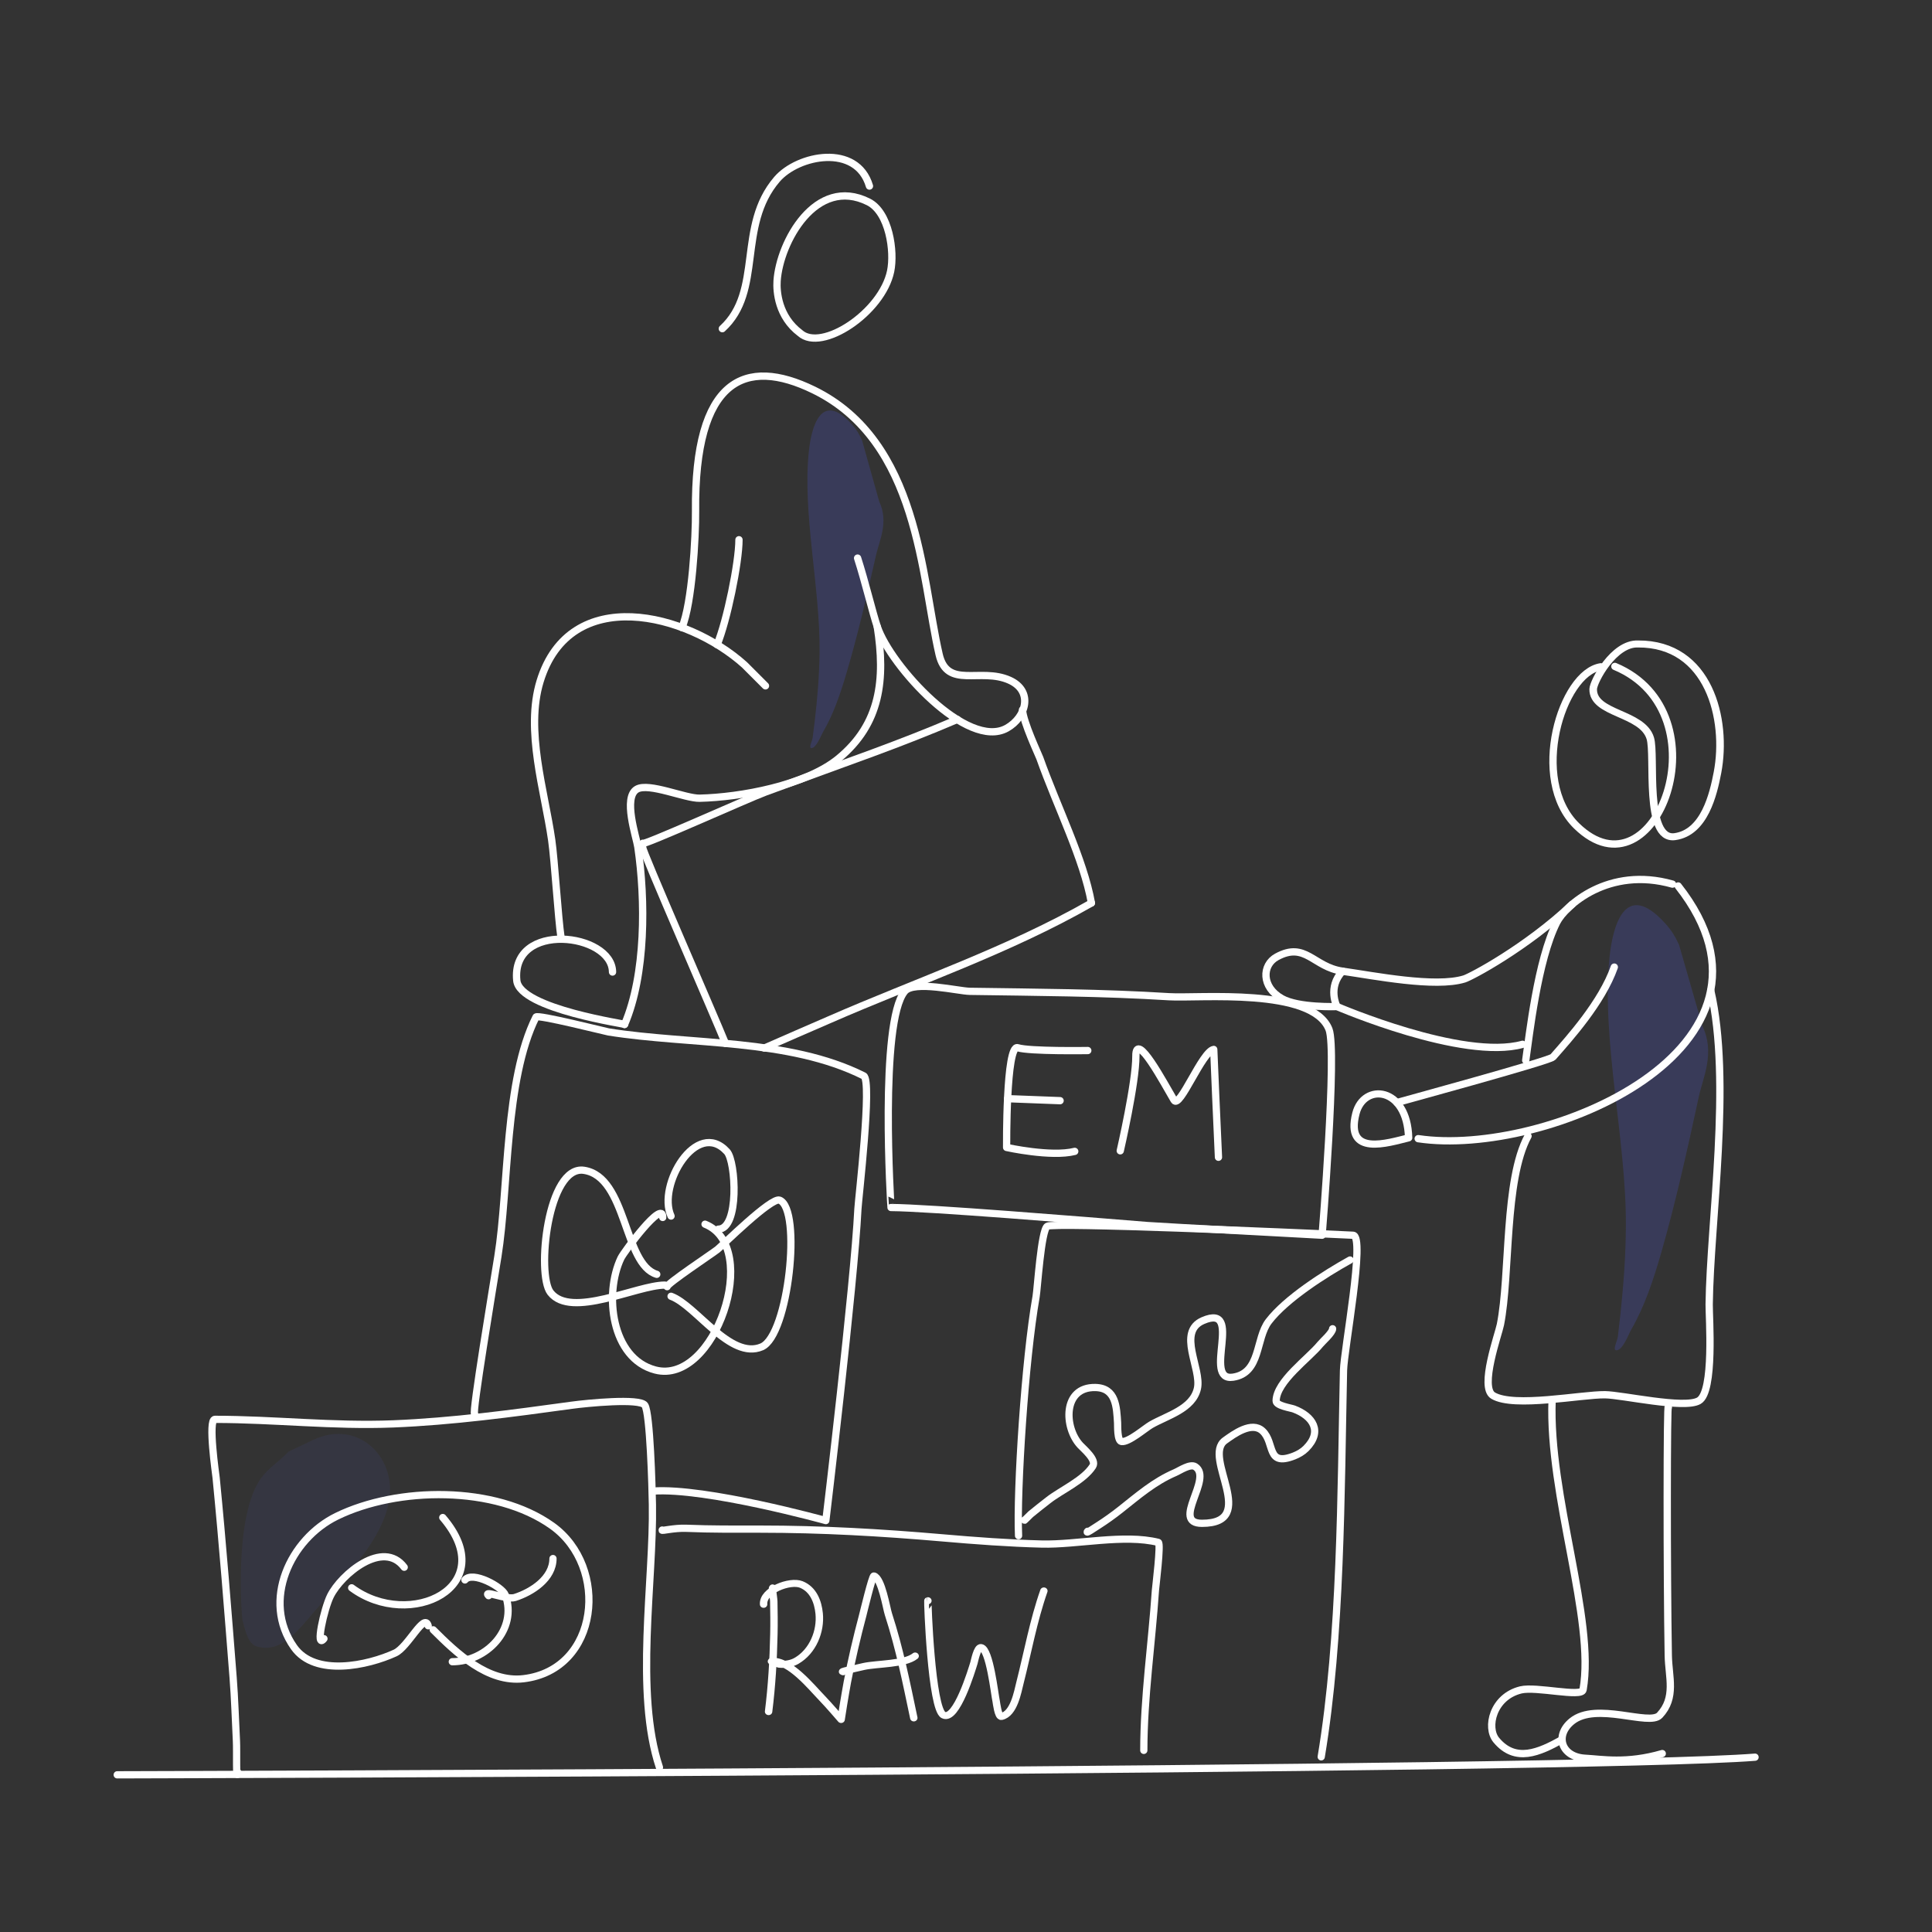 <?xml version="1.0" encoding="UTF-8" standalone="no"?>
<!DOCTYPE svg PUBLIC "-//W3C//DTD SVG 1.1//EN" "http://www.w3.org/Graphics/SVG/1.1/DTD/svg11.dtd">
<svg width="100%" height="100%" viewBox="0 0 800 800" version="1.1" xmlns="http://www.w3.org/2000/svg" xmlns:xlink="http://www.w3.org/1999/xlink" xml:space="preserve" xmlns:serif="http://www.serif.com/" style="fill-rule:evenodd;clip-rule:evenodd;stroke-linecap:round;stroke-linejoin:round;stroke-miterlimit:1.5;">
    <rect x="0" y="0" width="800" height="800" fill="#333333" stroke="none"/>
    <g opacity="0.25">
        <g transform="matrix(1.728,-0.578,0.578,1.728,-2416.15,-452.403)">
            <path d="M1136.3,989.754C1133.76,991.161 1130.89,991.736 1128.36,993.577C1119.8,999.821 1114.27,1022.15 1114.23,1022.78C1114.04,1025.74 1113.81,1028.37 1115.51,1029.51C1119.32,1032.07 1123.46,1030.32 1129.06,1026.85C1137.3,1021.75 1148.56,1017.04 1153.91,1008.53C1159.65,999.407 1153.95,987.599 1142.47,988.996" style="fill:rgb(86,96,255);fill-opacity:0.28;"/>
        </g>
        <g transform="matrix(-1.131,-1.485,-0.879,0.67,2563.05,1141.49)">
            <path d="M1111.97,1070.91C1107.07,1072.66 1105.06,1079.81 1102.98,1083.99C1097.1,1095.84 1091.28,1107.69 1086.03,1119.83C1083.2,1126.37 1080.57,1133.03 1078.89,1139.97C1078.54,1141.43 1076.98,1145.53 1077.61,1147.04C1078.03,1148.02 1078.75,1145.24 1079.29,1144.32C1079.8,1143.46 1081.59,1140.51 1082.05,1139.76C1085.54,1134.09 1089.18,1128.5 1093.2,1123.18C1104.65,1108 1120.47,1096.4 1130.55,1080.09C1133.94,1074.61 1139.63,1063.01 1129.38,1061.54C1127.73,1061.3 1126.64,1061.53 1125.1,1062.12" style="fill:rgb(86,96,255);fill-opacity:0.75;"/>
        </g>
        <g transform="matrix(-1.503,-1.973,-1.146,0.873,3603.49,1683.89)">
            <path d="M1111.97,1070.91C1107.07,1072.66 1105.06,1079.81 1102.98,1083.99C1097.1,1095.84 1091.28,1107.69 1086.03,1119.83C1083.2,1126.37 1080.57,1133.03 1078.89,1139.97C1078.54,1141.43 1076.98,1145.53 1077.61,1147.04C1078.03,1148.02 1078.75,1145.24 1079.29,1144.32C1079.8,1143.46 1081.59,1140.51 1082.05,1139.76C1085.54,1134.09 1089.18,1128.5 1093.2,1123.18C1104.65,1108 1120.47,1096.4 1130.55,1080.09C1133.94,1074.61 1139.63,1063.01 1129.38,1061.54C1127.73,1061.3 1126.64,1061.53 1125.1,1062.12" style="fill:rgb(86,96,255);fill-opacity:0.75;"/>
        </g>
    </g>
    <g>
        <g transform="matrix(7.304,0,0,7.304,-1803.28,-1501.43)">
            <path d="M260.377,306.045C260.26,306.63 260.324,304.851 260.293,304.255C260.23,303.056 260.199,301.859 260.105,300.661C259.808,296.883 259.514,293.112 259.142,289.34C259.129,289.204 258.666,286.028 259.071,286.028C262.422,286.028 265.796,286.422 269.172,286.286C272.55,286.15 275.948,285.69 279.296,285.229C280.166,285.109 283.171,284.815 283.447,285.228C283.747,285.679 283.86,289.926 283.876,290.866C283.95,295.167 282.862,301.518 284.275,305.759" style="fill:none;stroke:white;stroke-width:0.41px;"/>
        </g>
        <g transform="matrix(7.304,0,0,7.304,-1803.28,-1501.43)">
            <path d="M284.431,292.303C284.344,292.382 285.087,292.175 285.802,292.205C287.196,292.263 288.589,292.252 289.983,292.252C293.453,292.252 296.837,292.445 300.295,292.745C302.179,292.909 304.065,293.05 305.956,293.098C307.935,293.148 310.617,292.519 312.556,293.004C312.718,293.044 312.405,295.537 312.392,295.729C312.19,298.707 311.734,301.82 311.734,304.795" style="fill:none;stroke:white;stroke-width:0.41px;"/>
        </g>
        <g transform="matrix(7.304,0,0,7.304,-1803.28,-1501.43)">
            <path d="M304.633,292.625C304.522,290.048 304.994,282.66 305.627,279.075C305.707,278.621 305.912,275.315 306.261,275.082C306.598,274.857 319.842,275.41 323.599,275.591C324.307,275.625 323.081,282.096 323.056,283.256C322.906,290.157 322.93,298.33 321.792,305.161" style="fill:none;stroke:white;stroke-width:0.41px;"/>
        </g>
        <g transform="matrix(7.304,0,0,7.304,-1803.28,-1501.43)">
            <path d="M273.796,285.713C273.632,285.759 274.836,278.532 275.115,276.796C275.74,272.901 275.492,266.787 277.276,263.22C277.355,263.061 281.231,264.04 281.386,264.065C286.057,264.81 291.589,264.422 295.856,266.555C296.348,266.801 295.553,273.556 295.527,274.095C295.318,278.368 293.708,291.768 293.708,291.768C293.708,291.768 286.898,289.881 283.901,290.095" style="fill:none;stroke:white;stroke-width:0.41px;"/>
        </g>
        <g transform="matrix(7.304,0,0,7.304,-1803.28,-1501.43)">
            <path d="M297.402,274.019C297.398,274.022 296.736,263.497 298.181,261.763C298.704,261.135 301.228,261.754 301.869,261.763C305.635,261.819 309.405,261.833 313.167,262.069C314.835,262.173 321.301,261.525 322.234,263.924C322.697,265.115 321.843,275.591 321.843,275.591C321.843,275.591 312.589,275.094 311.926,275.04C308.236,274.741 299.473,274.029 297.402,274.019" style="fill:none;stroke:white;stroke-width:0.41px;"/>
        </g>
        <g transform="matrix(7.304,0,0,7.304,-1803.28,-1501.43)">
            <path d="M283.334,253.622C283.2,253.579 287.44,263.273 288.017,264.715" style="fill:none;stroke:white;stroke-width:0.41px;"/>
        </g>
        <g transform="matrix(7.304,0,0,7.304,-1803.28,-1501.43)">
            <path d="M290.218,264.981C291.436,264.44 292.662,263.918 293.882,263.384C298.89,261.193 304.016,259.468 308.765,256.755" style="fill:none;stroke:white;stroke-width:0.41px;"/>
        </g>
        <g transform="matrix(7.304,0,0,7.304,-1803.28,-1501.43)">
            <path d="M283.33,253.367C283.181,253.59 289.312,250.824 290.289,250.465C295.415,248.581 297.793,247.787 301.167,246.347" style="fill:none;stroke:white;stroke-width:0.41px;"/>
        </g>
        <g transform="matrix(7.304,0,0,7.304,-1803.28,-1501.43)">
            <path d="M304.856,245.801C304.895,246.495 305.776,248.364 305.838,248.539C306.817,251.295 308.318,254.259 308.765,256.755" style="fill:none;stroke:white;stroke-width:0.41px;"/>
        </g>
        <g transform="matrix(7.304,0,0,7.304,-1803.28,-1501.43)">
            <path d="M271.166,297.732C270.948,296.951 270.026,298.938 269.289,299.275C267.739,299.986 264.752,300.639 263.558,298.947C261.703,296.319 263.34,292.814 265.977,291.524C269.416,289.841 274.97,289.763 278.192,292.064C281.447,294.389 280.878,300.215 276.571,300.732C274.548,300.975 272.768,299.278 271.45,297.96" style="fill:none;stroke:white;stroke-width:0.41px;"/>
        </g>
        <g transform="matrix(7.304,0,0,7.304,-1803.28,-1501.43)">
            <path d="M265.255,298.463C264.746,299.105 265.259,296.767 265.625,296.034C266.234,294.816 268.607,292.814 269.806,294.413" style="fill:none;stroke:white;stroke-width:0.41px;"/>
        </g>
        <g transform="matrix(7.304,0,0,7.304,-1803.28,-1501.43)">
            <path d="M266.826,295.579C270.131,298.022 275.348,295.512 271.991,291.594" style="fill:none;stroke:white;stroke-width:0.41px;"/>
        </g>
        <g transform="matrix(7.304,0,0,7.304,-1803.28,-1501.43)">
            <path d="M273.247,295.133C273.676,294.603 275.371,295.525 275.537,295.987C276.247,297.957 274.444,299.769 272.531,299.769" style="fill:none;stroke:white;stroke-width:0.41px;"/>
        </g>
        <g transform="matrix(7.304,0,0,7.304,-1803.28,-1501.43)">
            <path d="M274.588,296.026C274.24,295.67 275.604,296.279 276.078,296.128C277.037,295.823 278.239,295.051 278.239,293.92" style="fill:none;stroke:white;stroke-width:0.41px;"/>
        </g>
        <g transform="matrix(7.304,0,0,7.304,-1803.28,-1501.43)">
            <path d="M284.933,274.504C284.135,272.763 286.383,268.961 288.104,270.854C288.611,271.411 288.816,275.246 287.611,275.246" style="fill:none;stroke:white;stroke-width:0.41px;"/>
        </g>
        <g transform="matrix(7.304,0,0,7.304,-1803.28,-1501.43)">
            <path d="M284.46,274.584C284.506,273.502 282.266,276.522 282.091,276.89C281.134,278.9 281.532,282.578 284.04,283.232C287.413,284.112 290.08,276.253 286.859,274.964" style="fill:none;stroke:white;stroke-width:0.41px;"/>
        </g>
        <g transform="matrix(7.304,0,0,7.304,-1803.28,-1501.43)">
            <path d="M284.123,277.807C282.237,277.246 282.448,272.287 280,271.911C277.933,271.592 277.295,277.808 278.098,278.84C279.264,280.34 282.997,278.417 284.581,278.417" style="fill:none;stroke:white;stroke-width:0.41px;"/>
        </g>
        <g transform="matrix(7.304,0,0,7.304,-1803.28,-1501.43)">
            <path d="M284.711,278.507C284.654,278.366 287.345,276.576 287.564,276.397C287.847,276.166 290.622,273.416 291.087,273.602C292.353,274.108 291.602,281.263 290.077,281.917C288.293,282.682 286.353,279.568 284.933,279.051" style="fill:none;stroke:white;stroke-width:0.41px;"/>
        </g>
        <g transform="matrix(7.304,0,0,6.913,-1771.49,-1385.16)">
            <path d="M286.38,295.524C286.256,295.298 286.399,296.039 286.404,296.296C286.416,296.948 286.424,297.598 286.41,298.249C286.379,299.809 286.292,301.346 286.11,302.893" style="fill:none;stroke:white;stroke-width:0.42px;"/>
        </g>
        <g transform="matrix(7.304,0,0,6.913,-1771.49,-1385.16)">
            <path d="M285.827,296.466C285.77,295.624 287.326,295.007 287.964,295.279C288.657,295.575 288.912,296.331 288.977,297.013C289.078,298.075 288.625,299.282 287.689,299.854C287.4,300.031 287.024,300.089 286.694,300.052C286.667,300.049 286.171,299.889 286.29,299.88C287.313,299.807 288.548,301.443 289.14,302.086C289.518,302.497 290.222,303.365 290.222,303.365C290.222,303.365 290.309,302.752 290.359,302.447C290.431,302.009 290.495,301.57 290.574,301.133C290.816,299.786 291.115,298.443 291.449,297.116C291.481,296.991 291.992,294.733 292.084,294.764C292.522,294.91 292.793,296.7 292.9,297.047C293.549,299.168 293.915,301.138 294.342,303.271" style="fill:none;stroke:white;stroke-width:0.42px;"/>
        </g>
        <g transform="matrix(7.304,0,0,6.913,-1771.49,-1385.16)">
            <path d="M290.334,300.506C290.184,300.508 290.616,300.404 290.762,300.369C291.011,300.31 291.26,300.247 291.509,300.189C292.251,300.016 293.833,300.065 294.419,299.563" style="fill:none;stroke:white;stroke-width:0.42px;"/>
        </g>
        <g transform="matrix(7.304,0,0,6.913,-1771.49,-1385.16)">
            <path d="M295.141,296.252C295.115,296.26 295.338,302.739 296.024,303.099C296.754,303.481 297.628,300.399 297.75,299.983C297.787,299.857 297.934,299.022 298.153,299.056C298.644,299.132 298.924,301.865 299.012,302.275C299.029,302.358 299.122,303.229 299.312,303.185C300.019,303.022 300.23,301.714 300.359,301.176C300.796,299.368 301.128,297.427 301.716,295.665" style="fill:none;stroke:white;stroke-width:0.42px;"/>
        </g>
        <g transform="matrix(7.304,0,0,7.304,-1803.28,-1501.43)">
            <path d="M304.963,291.741C304.895,291.843 305.272,291.449 305.321,291.408C305.65,291.135 305.988,290.872 306.325,290.609C307.058,290.038 308.32,289.491 308.84,288.687C309.075,288.324 308.338,287.72 308.128,287.493C307.205,286.498 307.122,284.185 308.986,284.223C310.163,284.247 310.192,285.33 310.248,286.232C310.257,286.376 310.219,287.251 310.471,287.287C310.872,287.345 311.821,286.52 312.145,286.335C313.055,285.813 314.507,285.445 314.772,284.283C315.027,283.165 313.591,281.075 315.09,280.429C317.45,279.41 315.019,283.901 316.789,283.639C318.386,283.403 318.062,281.452 318.815,280.472C319.798,279.19 321.985,277.795 323.425,276.995" style="fill:none;stroke:white;stroke-width:0.41px;"/>
        </g>
        <g transform="matrix(7.304,0,0,7.304,-1803.28,-1501.43)">
            <path d="M308.549,292.374C308.397,292.552 308.969,292.161 309.167,292.034C309.591,291.763 309.998,291.471 310.394,291.159C311.413,290.354 312.307,289.566 313.51,289.047C313.773,288.934 314.362,288.526 314.652,288.712C315.679,289.373 313.244,291.923 315.029,291.923C318.318,291.923 315.025,288.168 316.334,287.227C316.841,286.863 317.859,286.113 318.472,286.695C319.183,287.371 318.667,288.728 320.257,288.103C320.499,288.008 320.742,287.867 320.927,287.682C321.89,286.719 321.327,285.85 320.24,285.442C320.067,285.377 319.236,285.258 319.236,284.987C319.236,283.88 321.094,282.57 321.734,281.776C321.861,281.618 322.438,281.111 322.438,280.892" style="fill:none;stroke:white;stroke-width:0.41px;"/>
        </g>
        <g transform="matrix(6.043,0,0,6.043,-1043.11,-2506.03)">
            <path d="M211.059,478.95C210.856,477.585 210.615,473.626 210.418,472.26C209.932,468.886 208.592,464.755 209.624,461.381C211.675,454.678 219.674,456.697 223.629,460.256L225.067,461.695" style="fill:none;stroke:white;stroke-width:0.5px;"/>
        </g>
        <g transform="matrix(6.043,0,0,6.043,-1043.11,-2506.03)">
            <path d="M214.586,481.305C214.565,478.634 207.615,477.786 208.025,481.886C208.222,483.861 215.787,484.897 215.398,484.897" style="fill:none;stroke:white;stroke-width:0.5px;"/>
        </g>
        <g transform="matrix(6.043,0,0,6.043,-956.989,-3657.98)">
            <path d="M205.091,648.327C205.789,646.68 206.04,642.093 206.024,640.36C205.937,631.279 209.414,629.752 214.119,632.048C221.339,635.572 221.49,644.867 222.713,650.165C223.269,652.576 225.536,651.035 227.541,651.937C229.191,652.68 228.681,654.471 227.364,655.215C224.652,656.748 219.393,650.954 218.482,648.283C218.167,647.357 217.643,645.163 217.127,643.567" style="fill:none;stroke:white;stroke-width:0.5px;"/>
        </g>
        <g transform="matrix(6.043,0,0,6.043,-956.989,-3657.98)">
            <path d="M218.475,648.264C219.039,651.863 218.709,654.922 215.825,657.297C213.583,659.143 209.087,659.958 206.301,660.021C205.324,660.043 202.823,658.933 202.004,659.401C201.026,659.96 201.974,662.699 202.071,663.366C202.598,666.98 202.628,672.097 201.16,675.524" style="fill:none;stroke:white;stroke-width:0.5px;"/>
        </g>
        <g transform="matrix(6.043,0,0,6.043,-956.989,-3657.98)">
            <path d="M207.501,649.498C208.171,647.895 208.999,643.883 208.999,642.31" style="fill:none;stroke:white;stroke-width:0.5px;"/>
        </g>
        <g transform="matrix(6.043,0,0,6.043,-956.989,-3657.98)">
            <path d="M213.185,628.145C211.69,627.02 211.563,625.305 211.611,624.574C211.785,621.935 214.264,617.358 217.868,619.16C219.295,619.873 219.672,622.556 219.391,623.909C218.804,626.737 214.664,629.477 213.185,628.145" style="fill:none;stroke:white;stroke-width:0.5px;"/>
        </g>
        <g transform="matrix(6.236,0,0,6.043,-1640.66,-1142.22)">
            <path d="M356.629,266.984C356.54,263.464 353.653,263.197 353.13,265.311C352.39,268.302 355.259,267.327 356.629,266.984Z" style="fill:none;stroke:white;stroke-width:0.49px;"/>
        </g>
        <g transform="matrix(6.043,0,0,6.043,-1568.75,-1115.17)">
            <path d="M355.321,260.092C355.116,260.134 365.772,257.242 366.012,256.969C367.134,255.69 369.355,253.238 370.213,250.807" style="fill:none;stroke:white;stroke-width:0.5px;"/>
        </g>
        <g transform="matrix(6.043,0,0,6.043,-1568.75,-1115.17)">
            <path d="M374.59,245.248C383.345,256.374 365.465,263.865 356.775,262.563" style="fill:none;stroke:white;stroke-width:0.5px;"/>
        </g>
        <g transform="matrix(6.043,0,0,6.043,-1568.75,-1115.17)">
            <path d="M369.289,230.231C366.613,230.635 364.373,237.947 367.625,241.126C373.035,246.413 377.885,233.394 370.253,230.204" style="fill:none;stroke:white;stroke-width:0.5px;"/>
        </g>
        <g transform="matrix(6.043,0,0,6.043,-1568.75,-1115.17)">
            <path d="M374.202,245.121C369.818,243.881 366.853,246.594 366.27,247.741C364.952,250.332 364.383,255.57 364.144,257.2" style="fill:none;stroke:white;stroke-width:0.5px;"/>
        </g>
        <g transform="matrix(6.043,0,0,6.043,-1568.75,-1115.17)">
            <path d="M364.301,262.385C362.664,265.4 363.09,271.862 362.41,275.302C362.276,275.977 360.961,279.6 361.908,280.168C363.333,281.023 367.949,280.09 369.577,280.109C370.758,280.123 374.998,281.098 376.006,280.522C377.081,279.908 376.703,274.788 376.714,273.915C376.782,268.261 378.263,258.637 376.818,252.404" style="fill:none;stroke:white;stroke-width:0.5px;"/>
        </g>
        <g transform="matrix(6.043,0,0,6.043,-1568.75,-1115.17)">
            <path d="M373.918,280.971C373.817,280.264 373.814,292.465 373.912,297.982C373.939,299.468 374.457,300.861 373.322,302.071C372.606,302.834 368.975,301.124 367.305,302.484C366.1,303.466 366.591,304.934 368.22,305.02C369.348,305.08 371.051,305.411 373.498,304.699" style="fill:none;stroke:white;stroke-width:0.5px;"/>
        </g>
        <g transform="matrix(6.043,0,0,6.043,-1568.75,-1115.17)">
            <path d="M365.951,280.464C365.694,287.002 368.922,295.517 368.072,300.331C367.979,300.86 364.858,300.077 363.805,300.335C361.89,300.805 361.412,302.916 362.127,303.774C363.439,305.35 365.055,304.619 366.635,303.742" style="fill:none;stroke:white;stroke-width:0.5px;"/>
        </g>
        <g transform="matrix(6.043,0,0,6.043,-1568.75,-1115.17)">
            <path d="M367.331,246.502C364.18,249.472 360.401,251.476 359.929,251.62C357.926,252.229 353.779,251.401 351.585,251.087C349.586,250.802 349.056,249.031 347.085,250.107C346.063,250.664 346.024,252.177 347.434,252.966C348.589,253.613 351.212,253.51 351.212,253.51C351.212,253.51 359.845,257.231 363.926,256.097" style="fill:none;stroke:white;stroke-width:0.5px;"/>
        </g>
        <g transform="matrix(6.043,-0.036,0.033,5.577,-1577.89,-992.206)">
            <path d="M372.104,228.126C370.442,228.044 369.028,230.897 369.015,231.455C368.972,233.329 372.369,233.203 372.906,235.126C373.264,236.406 372.444,242.748 374.551,242.447C376.578,242.157 377.207,239.31 377.5,237.693C378.209,233.769 376.972,228.126 372.104,228.126" style="fill:none;stroke:white;stroke-width:0.52px;"/>
        </g>
        <g transform="matrix(6.043,0,0,6.043,-956.989,-3657.98)">
            <path d="M217.94,618.074C217.07,615.138 213.044,615.933 211.603,617.61C208.835,620.835 210.693,625.258 207.859,627.846" style="fill:none;stroke:white;stroke-width:0.5px;"/>
        </g>
        <g transform="matrix(9.124,0,0,9.124,-528.021,-502.308)">
            <path d="M118.546,100.732C118.546,100.732 118.1,99.86 118.802,99.129" style="fill:none;stroke:white;stroke-width:0.33px;"/>
        </g>
        <g transform="matrix(9.123,0.084,-0.084,9.123,-506.271,-511.079)">
            <path d="M105.813,102.729C105.813,102.729 103.17,102.796 102.631,102.631C102.092,102.467 102.169,107.161 102.169,107.161C102.169,107.161 104.195,107.591 105.263,107.311" style="fill:none;stroke:white;stroke-width:0.33px;"/>
        </g>
        <g transform="matrix(9.123,0.084,-0.084,9.123,-506.271,-511.079)">
            <path d="M102.193,104.947L104.577,105.016" style="fill:none;stroke:white;stroke-width:0.33px;"/>
        </g>
        <g transform="matrix(9.123,0.084,-0.084,9.123,-506.271,-511.079)">
            <path d="M107.328,107.266C107.328,107.266 108.016,104.154 107.997,102.959C107.979,101.764 109.308,104.219 109.749,104.947C110.005,105.369 111.009,102.704 111.529,102.627C111.529,102.627 111.728,106.534 111.788,107.518" style="fill:none;stroke:white;stroke-width:0.33px;"/>
        </g>
        <path d="M48.532,734.916C48.532,734.916 655.035,733.327 726.727,727.613" style="fill:none;stroke:white;stroke-width:3px;"/>
    </g>
</svg>
